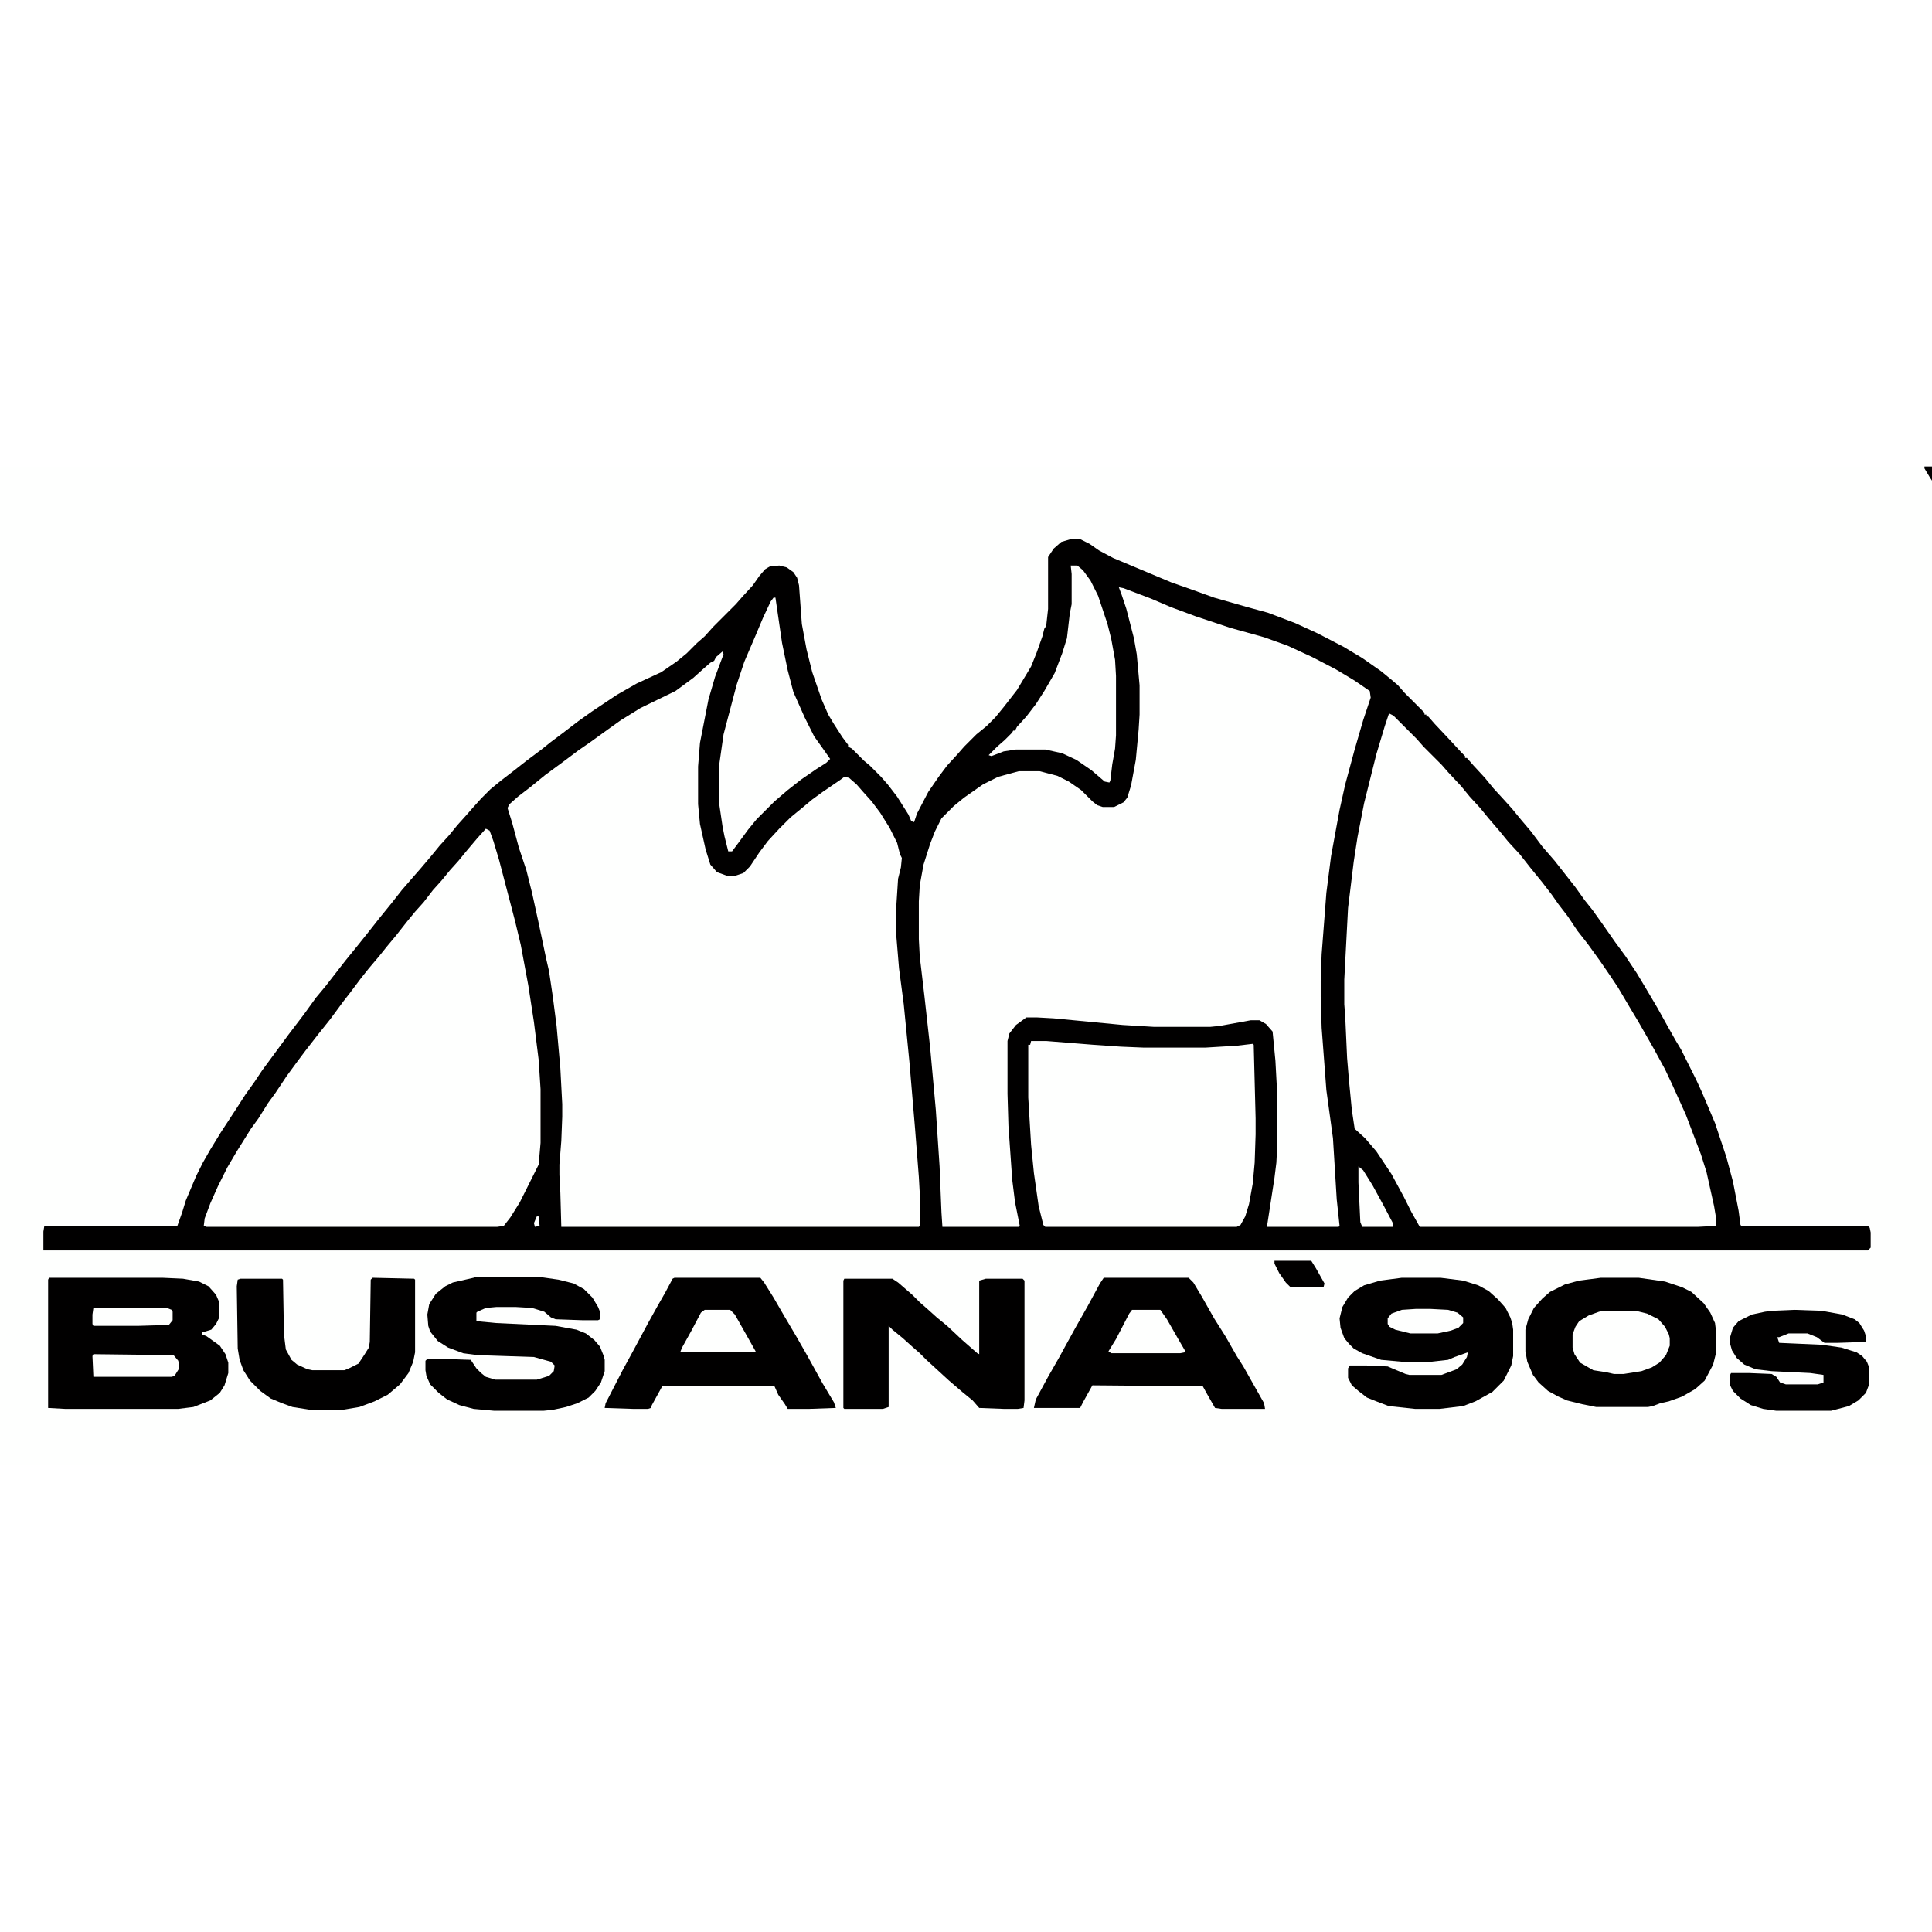<?xml version="1.0" encoding="UTF-8"?>
<svg version="1.1" viewBox="0 0 2048 1059" width="1280" height="1280" xmlns="http://www.w3.org/2000/svg">
<path transform="translate(0)" d="m0 0h2048v1059h-2048z" fill="#FEFFFE"/>
<path transform="translate(1135,77)" d="m0 0h10l10 5 10 7 15 8 62 26 20 7 25 9 35 10 22 6 29 11 24 11 27 14 20 12 20 14 11 9 7 6 7 8 21 21v2h2v2h2l7 8 16 17 12 13 4 4v2h2l7 8 12 13 9 11 11 12 9 10 9 11 11 13 12 16 13 15 22 28 10 14 8 10 10 14 14 20 11 15 12 18 9 15 13 22 10 18 9 16 6 10 16 32 6 13 14 33 12 36 7 26 6 31 2 15 1 1h134l2 2 1 5v16l-3 3h-1934v-20l1-6h141l5-14 4-13 11-26 7-14 8-14 11-18 17-26 9-14 10-14 8-12 28-38 16-21 13-18 10-12 21-27 13-16 12-15 11-14 13-16 11-14 13-15 7-8 11-13 9-11 10-11 9-11 9-10 7-8 9-10 10-10 11-9 13-10 14-11 16-12 10-8 12-9 17-13 14-10 27-18 21-12 26-12 16-11 11-9 11-11 8-7 9-10 24-24 7-8 11-12 7-10 6-7 5-3 10-1 8 2 7 5 4 6 2 8 3 41 5 27 6 24 10 29 7 16 6 10 9 14 6 8v2l4 2 13 13 6 5 12 12 7 8 10 13 12 19 3 7 3 1 3-9 12-23 11-16 9-12 11-12 7-8 13-13 11-9 9-9 9-11 14-18 15-25 6-15 6-17 2-8 2-3 2-18v-55l6-9 8-7z" fill="#010000"/>
<path transform="translate(766,196)" d="m0 0 1 3-9 24-7 24-9 46-2 25v40l2 21 6 27 5 16 7 8 11 4h8l9-3 7-7 10-15 9-12 12-13 12-12 11-9 12-10 11-8 19-13 4-3 5 1 8 7 7 8 9 10 9 12 10 16 8 16 3 12 2 4-1 10-3 12-2 31v28l3 36 5 38 6 61 6 71 4 51 1 18v34l-1 1h-379l-1-36-1-19v-11l2-25 1-26v-13l-2-38-4-45-4-31-4-27-3-13-8-38-7-32-6-24-8-24-7-26-5-16 2-4 9-8 13-10 16-13 19-14 16-12 13-9 18-13 14-10 21-13 37-18 19-14 10-9 8-7 4-2 2-4z" fill="#FEFFFE"/>
<path transform="translate(1186,128)" d="m0 0 5 1 29 11 21 9 27 10 36 12 36 10 25 9 26 12 25 13 20 12 16 11 1 7-8 24-9 31-10 37-6 27-9 49-5 39-5 65-1 28v17l1 33 5 66 7 51 4 65 3 28-1 1h-76l8-52 2-16 1-20v-51l-2-37-3-31-7-8-7-4h-9l-33 6-10 1h-60l-33-2-73-7-18-1h-11l-11 8-7 9-2 8v56l1 34 4 57 3 24 5 25-1 1h-81l-1-15-2-49-4-60-6-66-6-54-4-34-1-8-1-19v-40l1-17 4-22 7-22 5-13 7-14 13-13 11-9 20-14 16-8 22-6h22l19 5 12 6 13 9 12 12 5 4 6 2h12l10-5 4-5 4-13 5-27 3-32 1-16v-31l-3-33-3-17-8-31-5-15z" fill="#FEFFFE"/>
<path transform="translate(1473,262)" d="m0 0 4 2 25 25 7 8 19 19 7 8 14 15 9 11 11 12 9 11 12 14 9 11 12 13 11 14 13 16 10 13 7 10 10 13 10 15 11 14 13 18 11 16 8 12 13 22 9 15 16 28 12 22 8 17 14 31 16 42 6 19 8 36 2 12v9l-19 1h-295l-9-16-8-16-13-24-16-24-12-14-11-10-3-20-3-31-2-24-2-44-1-13v-26l4-76 6-49 4-26 7-36 13-52 9-30 4-12z" fill="#FEFFFE"/>
<path transform="translate(515,384)" d="m0 0 4 2 4 11 6 20 11 42 6 23 6 25 8 43 6 39 5 40 2 31v57l-2 23-20 40-10 16-7 9-7 1h-308l-3-1 1-8 6-16 8-18 10-20 10-17 15-24 8-11 10-16 8-11 12-18 11-15 9-12 14-18 12-15 14-19 7-9 12-16 8-10 11-13 8-10 10-12 11-14 9-11 9-10 10-13 9-10 9-11 9-10 9-11 11-13z" fill="#FEFFFE"/>
<path transform="translate(1093,609)" d="m0 0h16l50 4 29 2 24 1h66l33-2 17-2 1 1 2 78v17l-1 30-2 22-4 22-4 13-5 9-4 2h-203l-2-2-5-20-5-35-3-30-3-50v-56h2z" fill="#FEFFFE"/>
<path transform="translate(52,860)" d="m0 0h120l22 1 17 3 10 5 8 9 3 7v18l-3 6-5 6-10 3v2l5 2 14 10 6 9 3 9v11l-4 13-5 8-10 8-18 7-16 2h-120l-18-1v-136z" fill="#010000"/>
<path transform="translate(1697,860)" d="m0 0h40l28 4 18 6 10 5 13 12 7 10 5 11 1 8v24l-3 12-9 17-10 9-14 8-14 5-9 2-8 3-5 1h-55l-15-3-16-4-9-4-11-6-10-9-6-8-6-14-2-11v-23l3-11 6-12 9-10 8-7 16-8 15-4z" fill="#010000"/>
<path transform="translate(715,860)" d="m0 0h91l4 5 10 16 11 19 13 22 12 21 16 29 12 20 2 6-28 1h-23l-3-5-7-10-4-9h-119l-11 20-1 3-3 1h-16l-30-1 1-5 18-35 12-22 15-28 10-18 8-14 8-15z" fill="#010000"/>
<path transform="translate(1170,860)" d="m0 0h90l5 5 9 15 13 23 12 19 12 21 7 11 9 16 13 23 1 6h-46l-7-1-8-14-5-9-117-1-10 18-3 6h-49l2-9 13-24 12-21 6-11 11-20 13-23 13-24z" fill="#010000"/>
<path transform="translate(1486,860)" d="m0 0h41l24 3 16 5 11 6 10 9 8 9 5 10 2 6 1 7v28l-2 10-8 16-12 12-18 10-13 5-25 3h-26l-28-3-13-5-10-4-9-7-7-6-4-8v-10l2-3h18l22 1 7 3 12 5 4 1h34l16-6 6-5 5-8 1-5-14 5-7 3-18 2h-31l-22-2-20-7-9-5-5-5-5-6-4-11-1-10 3-12 6-10 7-7 10-6 17-5z" fill="#010000"/>
<path transform="translate(504,859)" d="m0 0h67l21 3 16 4 11 6 9 9 6 10 2 5v8l-2 1h-17l-28-1-5-2-7-6-13-4-17-1h-21l-11 1-9 4-1 1v9l21 2 63 3 22 4 10 4 9 7 6 7 4 10 1 4v12l-4 12-6 9-7 7-12 6-12 4-14 3-10 1h-52l-22-2-15-4-13-6-9-7-9-9-4-9-1-6v-10l2-2h17l29 1 6 9 5 5 5 4 10 3h44l13-4 5-5 1-6-4-4-18-5-60-2-15-2-16-6-11-7-8-10-2-6-1-12 2-11 7-11 10-8 8-4 22-5z" fill="#010000"/>
<path transform="translate(895,861)" d="m0 0h51l6 4 15 13 8 8 8 7 10 9 11 9 16 15 16 14 2 1v-78l7-2h39l2 2v127l-1 8-6 1h-15l-26-1-7-8-11-9-14-12-24-22-7-7-8-7-10-9-11-9-4-4v86l-6 2h-41l-1-1v-135z" fill="#010000"/>
<path transform="translate(395,860)" d="m0 0 44 1 1 1v77l-2 10-5 12-9 12-13 11-14 7-16 6-18 3h-34l-19-3-11-4-12-5-11-8-11-11-7-11-4-11-2-12-1-66 1-7 3-1h44l1 1 1 58 2 16 6 11 6 5 11 5 5 1h34l5-2 10-5 6-9 5-8 1-6 1-66z" fill="#010000"/>
<path transform="translate(820,139)" d="m0 0h2l7 48 6 29 6 23 12 27 10 20 10 14 7 10-4 4-11 7-16 11-14 11-14 12-19 19-9 11-11 15-6 8h-4l-4-16-2-10-4-27v-36l5-35 5-19 9-34 8-24 12-28 8-19 8-17z" fill="#FEFFFE"/>
<path transform="translate(1135,105)" d="m0 0h7l6 5 8 11 8 16 10 30 4 16 4 22 1 17v63l-1 14-3 17-2 17-1 2-5-1-14-12-16-11-15-7-18-4h-31l-13 2-13 5-3-1 9-9 8-7 8-8 1-2h2l2-4 10-11 10-13 9-14 11-19 8-21 5-16 3-26 2-10v-32z" fill="#FEFFFE"/>
<path transform="translate(1902,894)" d="m0 0 29 1 22 4 13 5 5 4 5 8 2 6v6l-30 1h-14l-8-6-10-4h-20l-10 4h-2l2 6 45 2 21 3 16 5 6 4 5 6 2 5v20l-3 8-8 8-10 6-19 5h-58l-14-2-13-4-11-7-8-8-3-6v-11l1-2h19l24 1 5 3 4 6 6 2h34l6-2v-8l-14-2-41-2-17-2-12-5-8-7-5-8-2-7v-7l3-10 6-7 14-7 14-3 8-1z" fill="#010000"/>
<path transform="translate(1700,895)" d="m0 0h34l12 3 12 6 7 8 4 8 1 4v8l-4 10-7 8-8 5-11 4-19 3h-10l-9-2-13-2-14-8-6-9-2-7v-14l3-8 4-6 10-6 11-4z" fill="#FEFFFE"/>
<path transform="translate(1200,894)" d="m0 0h30l7 10 12 21 7 12v2l-5 1h-73l-3-2 8-13 14-27z" fill="#FEFFFE"/>
<path transform="translate(747,894)" d="m0 0h27l5 5 13 23 9 16v1h-80l2-5 10-18 10-19z" fill="#FEFFFE"/>
<path transform="translate(99,941)" d="m0 0 85 1 5 6 1 8-5 8-3 1h-83l-1-22z" fill="#FEFFFE"/>
<path transform="translate(1501,893)" d="m0 0h15l19 1 10 3 6 5v6l-5 5-8 3-14 3h-29l-16-4-6-3-2-3v-6l4-5 11-4z" fill="#FEFFFE"/>
<path transform="translate(99,892)" d="m0 0h78l5 2 1 2v9l-4 5-33 1h-47l-1-2v-10z" fill="#FEFFFE"/>
<path transform="translate(1440,742)" d="m0 0 5 4 10 16 12 22 10 19v3h-33l-2-5-2-42z" fill="#FEFFFE"/>
<path transform="translate(1351,842)" d="m0 0h39l5 8 9 16-1 4h-35l-5-5-7-10-5-10z" fill="#010000"/>
<path transform="translate(2040)" d="m0 0h8v15l-2-3-6-10z" fill="#010000"/>
<path transform="translate(569,795)" d="m0 0h2l1 10-5 1-1-4z" fill="#FEFFFE"/>
</svg>
